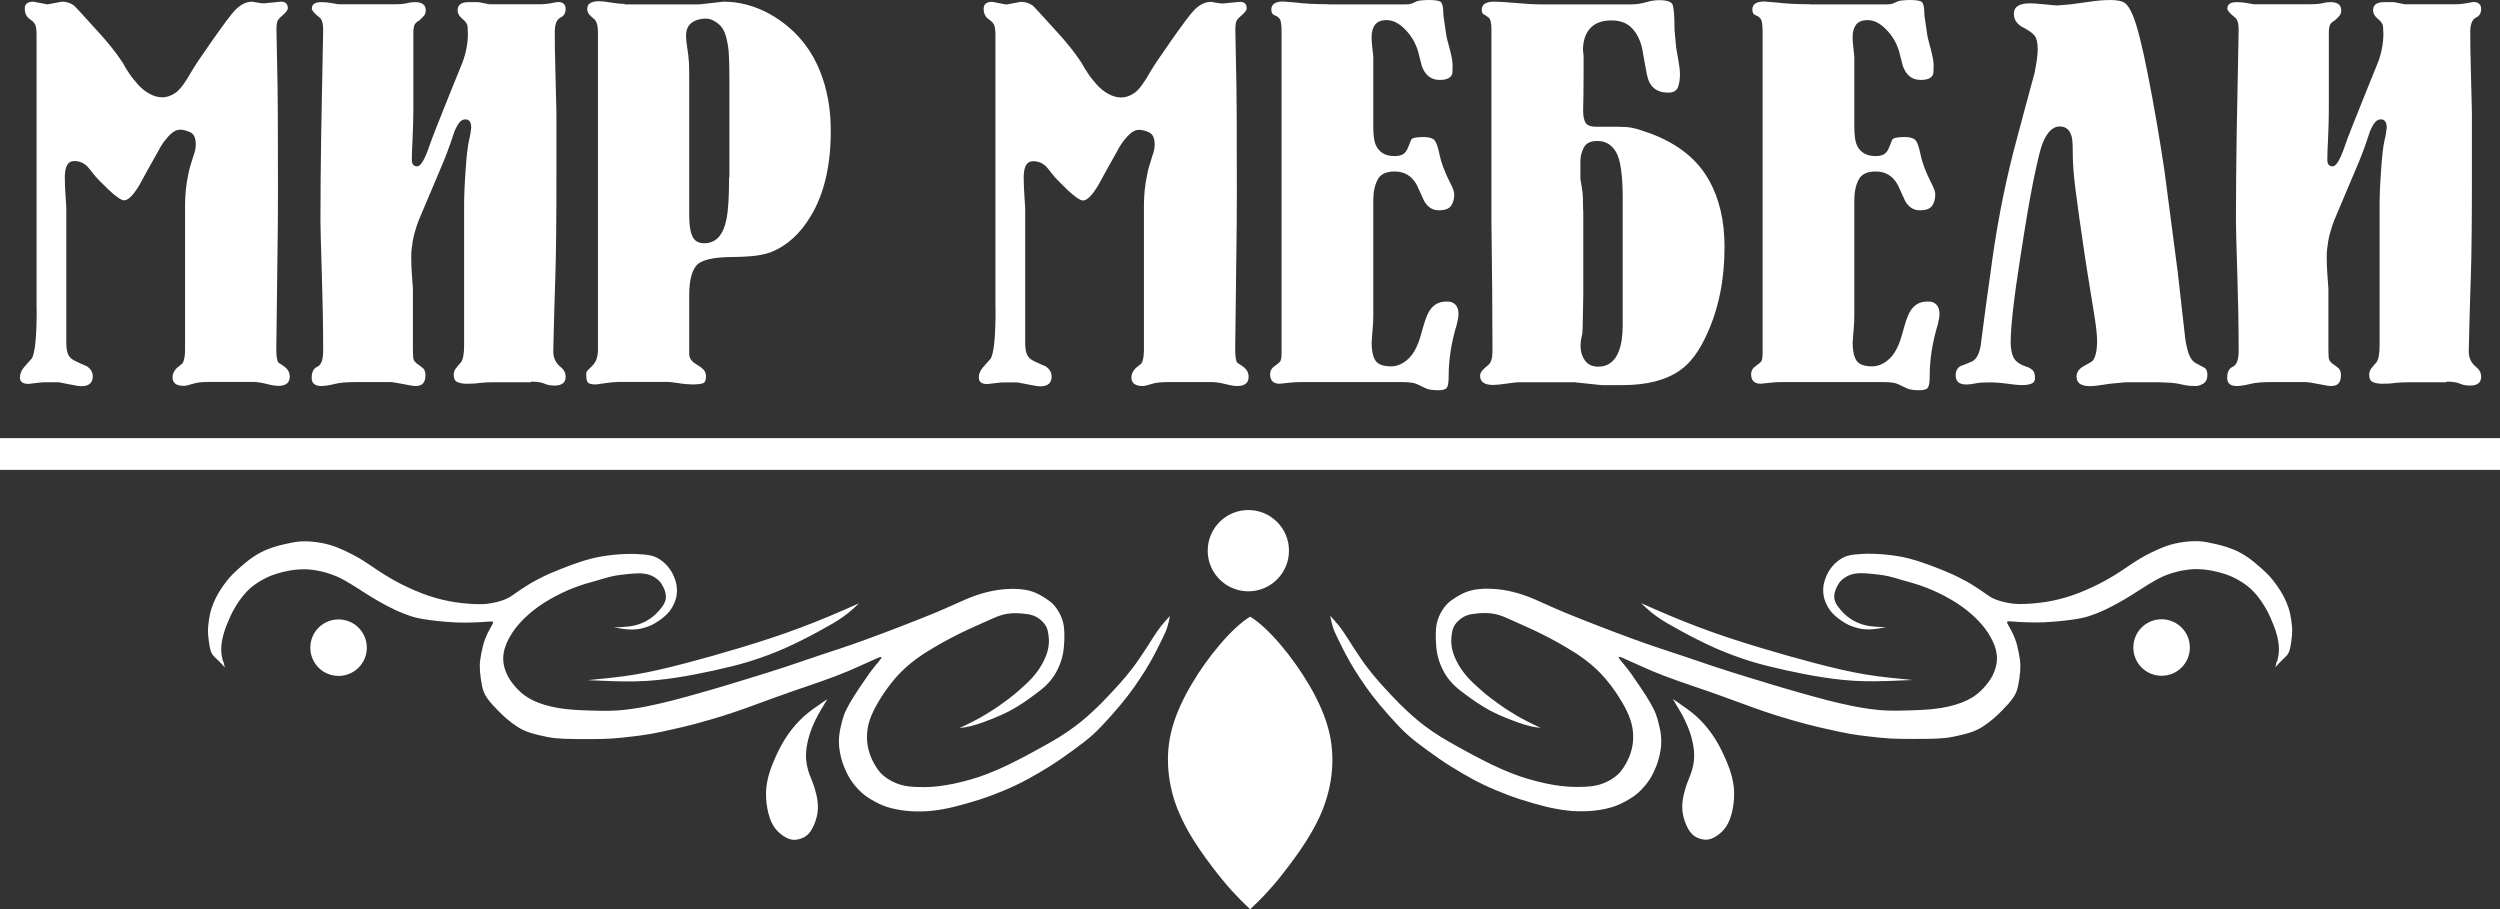<?xml version="1.0" encoding="UTF-8" standalone="no"?>
<!-- Created with Inkscape (http://www.inkscape.org/) -->

<svg
   xmlns:dc="http://purl.org/dc/elements/1.1/"
   xmlns:cc="http://creativecommons.org/ns#"
   xmlns:rdf="http://www.w3.org/1999/02/22-rdf-syntax-ns#"
   xmlns:svg="http://www.w3.org/2000/svg"
   xmlns="http://www.w3.org/2000/svg"
   xmlns:sodipodi="http://sodipodi.sourceforge.net/DTD/sodipodi-0.dtd"
   xmlns:inkscape="http://www.inkscape.org/namespaces/inkscape"
   width="625.436"
   height="227.452"
   viewBox="0 0 165.48 60.18"
   version="1.1"
   id="svg8"
   inkscape:version="0.92.3 (2405546, 2018-03-11)"
   sodipodi:docname="logo.svg">
  <rect x="0" y="0" width="165.48" height="60.18" fill="#333333" stroke="none"/>
  <defs
     id="defs2">
    <style
       id="style3727"
       type="text/css">
   <![CDATA[
    .fil0 {fill:#2B2A29;fill-rule:nonzero}
   ]]>
  </style>
  </defs>
  <sodipodi:namedview
     id="base"
     pagecolor="#ffffff"
     bordercolor="#666666"
     borderopacity="1.0"
     inkscape:pageopacity="0.0"
     inkscape:pageshadow="2"
     inkscape:zoom="0.98994949"
     inkscape:cx="495.20017"
     inkscape:cy="5.1205359"
     inkscape:document-units="mm"
     inkscape:current-layer="layer1"
     showgrid="false"
     units="px"
     fit-margin-top="0"
     fit-margin-left="0"
     fit-margin-right="0"
     fit-margin-bottom="0"
     inkscape:window-width="1920"
     inkscape:window-height="1017"
     inkscape:window-x="-8"
     inkscape:window-y="-8"
     inkscape:window-maximized="1" />
  <g
     inkscape:label="Layer 1"
     inkscape:groupmode="layer"
     id="layer1"
     transform="translate(0,0.041)">
    <g
       style="clip-rule:evenodd;fill-rule:evenodd;image-rendering:optimizeQuality;shape-rendering:geometricPrecision;text-rendering:geometricPrecision;fill:#ffffff"
       id="g3745"
       transform="matrix(0.01,0,0,0.01,-21.835,-116.939)">
      <g
         id="Слой_x0020_1"
         style="fill:#ffffff">

  <path
   id="path3732"
   d="m 2425.523,13734.81 v -1243 -584 c 0,-12 -2,-26 -5,-43 -3,-17 -16,-33 -39,-48 -23,-16 -34,-39 -34,-70 0,-31 19,-46 57,-46 l 93,18 96,-18 c 29,0 55,8 79,25 7,5 58,61 154,167 67,72 123,142 168,210 14,26 29,51 45,74 15,23 35,47 57,72 23,26 48,46 77,62 29,15 56,23 82,23 33,0 64,-11 93,-32 29,-22 63,-68 104,-141 19,-33 63,-99 132,-197 79,-113 131,-182 157,-209 36,-36 73,-54 111,-54 36,7 62,11 79,11 l 111,-11 c 31,0 46,14 46,43 0,7 -4,15 -10,23 -7,8 -17,18 -31,30 -14,12 -23,23 -27,32 -4,10 -7,29 -7,57 0,29 2,116 5,260 4,144 5,414 5,810 0,121 -1,280 -4,474 -2,195 -5,386 -7,574 0,46 5,74 14,86 19,12 33,21 43,29 21,17 32,38 32,64 0,40 -25,61 -75,61 -19,0 -45,-4 -79,-13 -33,-8 -62,-13 -86,-13 h -297 c -45,0 -81,4 -107,13 -26,8 -45,13 -57,13 -50,0 -75,-19 -75,-58 0,-21 10,-42 29,-61 12,-10 24,-19 36,-29 12,-17 18,-48 18,-93 v -956 c 0,-67 7,-134 21,-201 5,-29 17,-72 36,-129 10,-26 14,-51 14,-72 0,-43 -13,-70 -39,-81 -26,-11 -48,-16 -64,-16 -29,0 -58,19 -89,57 -21,24 -40,52 -57,86 -43,76 -85,151 -125,225 -40,67 -74,100 -100,100 -19,0 -54,-24 -104,-71 -50,-48 -84,-83 -102,-107 -18,-24 -32,-40 -41,-50 -24,-21 -51,-32 -82,-32 -24,0 -40,10 -50,29 -10,20 -14,47 -14,83 0,29 2,69 5,121 4,51 5,79 5,81 v 770 c 0,21 0,46 0,72 0,26 0,42 0,47 0,33 4,59 12,77 8,18 24,33 50,45 25,12 49,23 72,32 27,17 41,40 41,68 0,43 -25,65 -75,65 -14,0 -42,-4 -84,-13 -42,-8 -64,-13 -66,-13 h -86 c -17,0 -35,1 -55,4 -20,2 -40,5 -59,7 -38,0 -57,-14 -57,-43 0,-24 9,-46 27,-67 18,-20 35,-40 52,-59 21,-36 32,-144 32,-326 z m 8032.999,2037 c -58,34 -131,103 -200,184 -69,81 -135,173 -188,264 -54,91 -95.999,182 -121.999,268 -26,86 -36,168 -34,251 2,83 17,166 41,244 25,78 59.999,152 101.999,225 43,73 93,144 141,208 48,64 93,119 136,167 43,47 83,87 117,119 l 7,6 7,-6 c 34,-32 74,-71 117,-119 43,-47 88,-103 136,-167 48,-64 99,-135 141,-208 43,-73 78,-146 102,-225 25,-78 39,-161 41,-244 2,-83 -8,-165 -34,-251 -26,-86 -68,-177 -122,-268 -54,-91 -119,-183 -188,-264 -69,-81 -143,-151 -200,-184 z m -12,-706 c 148,0 269,120 269,269 0,148 -120,269 -269,269 -148,0 -269,-120 -269,-269 0,-148 120,-269 269,-269 z m 6809,1005 c 4,-17 10,-38 12,-63 2,-25 0,-53 -6,-85 -6,-31 -17,-66 -31,-101 -14,-35 -30,-72 -50,-106 -20,-34 -42,-67 -65,-93 -23,-27 -45,-47 -72,-66 -26,-19 -57,-36 -87,-50 -30,-13 -60,-23 -92,-31 -32,-8 -65,-14 -100,-17 -35,-3 -70,-3 -108,3 -38,5 -79,15 -112,27 -34,11 -61,24 -92,41 -30,17 -63,37 -100,61 -36,23 -76,49 -116,72 -40,23 -79,44 -117,62 -38,18 -75,32 -105,42 -30,10 -55,15 -84,20 -29,5 -62,9 -99,13 -37,4 -77,7 -118,9 -40,2 -81,1 -116,0 -36,-1 -67,-3 -89,-5 -22,-2 -36,-3 -39,2 -3,5 3,15 11,29 8,14 17,30 27,50 9,20 19,44 27,74 8,30 15,66 19,95 4,29 4,51 2,79 -2,28 -7,63 -13,93 -6,30 -14,54 -33,82 -19,27 -47,58 -70,81 -23,23 -39,39 -60,57 -21,18 -46,37 -71,53 -25,16 -48,28 -82,39 -34,11 -79,22 -116,29 -37,7 -66,10 -110,12 -44,2 -102,2 -157,2 -55,0 -106,0 -154,-3 -47,-3 -90,-8 -133,-13 -43,-5 -85,-10 -130,-18 -45,-8 -92,-18 -139,-29 -47,-10 -94,-21 -151,-36 -57,-15 -124,-35 -184,-53 -59,-19 -111,-36 -174,-59 -63,-23 -137,-50 -200,-73 -63,-23 -114,-40 -178,-62 -64,-22 -140,-48 -200,-71 -61,-23 -106,-43 -144,-60 -38,-17 -68,-30 -96,-43 -28,-13 -54,-25 -61,-23 -7,2 6,17 20,34 14,17 30,36 42,52 13,16 22,30 42,59 20,29 50,72 74,110 24,38 42,70 54,95 12,24 17,41 25,67 7,26 16,62 20,93 4,32 4,59 1,90 -4,31 -11,66 -22,99 -11,33 -25,64 -41,93 -16,28 -35,53 -55,75 -20,22 -40,41 -68,60 -29,19 -65,40 -102,55 -37,15 -75,24 -118,31 -43,7 -93,10 -141,9 -48,-1 -96,-7 -146,-16 -50,-9 -102,-23 -155,-38 -53,-15 -107,-32 -163,-53 -56,-21 -113,-45 -165,-70 -52,-25 -99,-51 -145,-78 -46,-27 -92,-55 -144,-91 -52,-36 -111,-79 -155,-113 -44,-35 -74,-61 -114,-103 -40,-42 -91,-99 -129,-145 -38,-46 -65,-81 -90,-117 -25,-36 -50,-73 -73,-110 -23,-37 -44,-74 -64,-112 -20,-38 -38,-76 -52,-104 -13,-28 -22,-46 -29,-68 -7,-22 -13,-49 -18,-76 19,21 39,43 58,66 19,24 36,50 60,87 23,36 52,83 82,126 29,43 59,82 88,117 29,35 57,66 85,96 28,30 56,60 85,89 29,29 59,57 86,81 27,24 51,44 82,67 31,23 68,49 105,72 37,23 74,43 109,63 36,20 70,38 108,59 38,20 80,42 124,63 43,21 88,40 128,56 40,16 76,28 114,39 38,11 78,21 115,29 37,8 71,13 104,17 32,4 63,6 96,6 33,0 70,-1 102,-5 32,-4 61,-12 86,-23 26,-11 50,-25 68,-39 19,-14 33,-28 48,-49 15,-21 31,-48 43,-76 12,-27 20,-54 25,-84 5,-30 6,-63 2,-97 -4,-33 -12,-66 -28,-103 -15,-37 -37,-76 -64,-119 -27,-43 -60,-88 -93,-126 -33,-38 -65,-68 -95,-93 -30,-25 -57,-45 -95,-70 -38,-24 -85,-52 -126,-75 -40,-22 -73,-39 -105,-55 -32,-16 -62,-30 -100,-47 -38,-17 -83,-37 -114,-51 -31,-14 -48,-21 -69,-27 -21,-6 -46,-11 -77,-12 -31,-1 -68,2 -96,6 -28,5 -47,12 -66,24 -19,12 -38,30 -50,48 -12,19 -17,39 -20,59 -3,21 -5,42 -3,66 2,24 7,51 20,83 13,32 33,69 57,101 24,33 52,62 84,91 32,30 68,61 109,92 41,31 88,64 130,89 41,26 77,45 108,61 31,16 58,28 84,40 -27,-3 -53,-6 -91,-17 -38,-10 -87,-28 -129,-45 -42,-17 -78,-33 -111,-50 -33,-18 -65,-37 -93,-56 -28,-19 -53,-37 -77,-55 -24,-18 -46,-34 -68,-55 -22,-21 -44,-46 -62,-75 -18,-29 -33,-62 -43,-93 -10,-31 -15,-60 -18,-91 -3,-30 -4,-62 -3,-92 1,-31 4,-61 14,-89 9,-29 25,-56 40,-77 15,-21 30,-35 49,-49 19,-14 41,-28 66,-41 25,-13 54,-24 90,-30 35,-6 77,-8 119,-5 42,2 83,8 129,19 46,11 96,28 143,48 48,20 93,43 210,92 117,48 307,122 445,172 139,51 226,78 310,106 83,28 162,55 237,80 75,25 148,47 212,67 65,20 121,37 177,54 56,17 112,33 172,50 60,17 124,35 183,50 59,15 112,27 156,36 44,9 78,15 116,20 38,5 79,10 123,11 44,2 91,1 152,-1 61,-2 136,-5 203,-16 68,-11 128,-30 173,-52 45,-22 74,-46 101,-74 26,-27 50,-58 66,-90 16,-32 25,-64 28,-97 2,-33 -3,-66 -16,-101 -13,-35 -34,-73 -60,-108 -26,-35 -58,-69 -95,-101 -37,-32 -80,-64 -132,-94 -52,-30 -112,-60 -169,-81 -57,-22 -110,-36 -150,-47 -40,-12 -69,-21 -101,-28 -33,-7 -70,-11 -99,-14 -29,-3 -50,-5 -73,-5 -23,0 -49,2 -73,10 -24,8 -46,23 -61,37 -15,14 -23,29 -30,43 -7,14 -12,26 -15,40 -3,14 -4,28 -1,43 3,15 11,31 23,48 12,17 27,34 44,50 17,16 37,31 59,43 22,13 48,23 76,30 28,7 58,10 82,11 24,2 42,2 60,2 -38,7 -76,14 -110,15 -34,1 -63,-3 -89,-11 -26,-7 -49,-16 -73,-30 -24,-14 -49,-32 -69,-50 -20,-18 -34,-35 -46,-56 -12,-21 -23,-46 -28,-71 -5,-25 -5,-51 -1,-77 5,-26 15,-53 27,-77 13,-24 29,-45 47,-63 19,-18 40,-33 61,-43 21,-10 42,-14 74,-18 32,-3 75,-6 125,-4 49,1 105,7 155,15 50,8 95,20 142,35 47,15 97,34 142,52 45,18 85,35 120,53 36,18 68,35 97,54 30,18 57,37 78,52 21,15 37,26 59,36 22,10 51,19 81,25 29,6 59,11 103,10 43,0 100,-5 156,-13 56,-9 112,-22 172,-42 60,-20 124,-48 182,-77 57,-29 108,-60 152,-89 44,-29 83,-57 127,-83 45,-26 96,-51 138,-68 42,-17 74,-26 111,-33 37,-7 78,-11 113,-11 35,0 64,4 104,13 41,8 93,21 136,38 43,16 78,37 110,59 32,23 61,48 88,72 27,24 51,48 72,74 21,26 40,53 55,78 15,25 26,46 36,70 10,24 19,49 25,77 6,28 10,58 12,81 2,23 2,37 0,61 -2,24 -6,57 -11,80 -5,24 -11,38 -20,50 -10,12 -22,23 -35,35 -12,12 -24,24 -31,32 -7,8 -10,12 -13,16 3,-12 5,-24 9,-41 z m -764,-282 c -104,0 -187,84 -187,187 0,104 84,187 187,187 104,0 187,-84 187,-187 0,-104 -84,-187 -187,-187 z m -3190,559 c 26,17 68,46 108,81 39,35 76,77 108,123 32,46 59,97 83,151 24,54 45,110 54,161 10,51 9,98 4,143 -6,45 -16,89 -32,123 -16,34 -36,59 -60,78 -24,20 -50,35 -78,39 -28,4 -57,-5 -80,-17 -22,-13 -38,-30 -53,-58 -15,-28 -30,-68 -35,-108 -5,-40 0,-80 8,-114 8,-34 17,-63 29,-92 11,-29 24,-58 31,-91 8,-32 11,-68 8,-105 -3,-37 -12,-76 -23,-112 -11,-35 -25,-67 -37,-92 -12,-25 -21,-42 -34,-64 -13,-22 -29,-49 -46,-77 9,6 19,12 45,30 z m 1229,-194 c -108,-18 -221,-45 -335,-75 -114,-30 -229,-62 -358,-101 -129,-39 -271,-84 -405,-135 -134,-50 -261,-105 -387,-161 32,30 63,59 105,89 42,30 95,60 161,96 66,36 144,76 224,112 80,35 161,65 239,89 78,24 153,41 232,59 79,17 162,34 248,47 85,13 173,23 272,25 98,2 207,-3 316,-8 -102,-10 -204,-19 -312,-37 z m -10869.999,-82 c -4,-17 -10,-38 -12,-63 -2,-25 0,-53 6,-85 6,-31 17,-66 31,-101 14,-35 30,-72 50,-106 20,-34 42,-67 65,-93 23,-27 45,-47 72,-66 26,-19 57,-36 87,-50 30,-13 60,-23 92,-31 32,-8 65,-14 100,-17 35,-3 70,-3 108,3 38,5 79,15 112,27 34,11 61,24 92,41 30,17 63,37 100,61 36,23 76,49 116,72 40,23 79,44 117,62 38,18 75,32 105,42 30,10 55,15 84,20 29,5 62,9 99,13 37,4 77,7 118,9 40,2 81,1 116,0 36,-1 67,-3 89,-5 22,-2 36,-3 39,2 3,5 -3,15 -11,29 -8,14 -17,30 -27,50 -9,20 -19,44 -27,74 -8,30 -15,66 -19,95 -4,29 -4,51 -2,79 2,28 7,63 13,93 6,30 14,54 33,82 19,27 47,58 70,81 23,23 39,39 60,57 21,18 46,37 71,53 25,16 48,28 82,39 34,11 79,22 116,29 37,7 66,10 110,12 44,2 102,2 157,2 55,0 106,0 154,-3 47,-3 90,-8 133,-13 43,-5 85,-10 130,-18 45,-8 92,-18 139,-29 47,-10 94,-21 151,-36 57,-15 124,-35 184,-53 59,-19 111,-36 174,-59 63,-23 137,-50 200,-73 63,-23 114,-40 178,-62 64,-22 140,-48 200,-71 61,-23 106,-43 144,-60 38,-17 68,-30 96,-43 28,-13 54,-25 61,-23 7,2 -6,17 -20,34 -14,17 -30,36 -42,52 -13,16 -22,30 -42,59 -20,29 -50,72 -74,110 -24,38 -42,70 -54,95 -12,24 -17,41 -25,67 -7,26 -16,62 -20,93 -4,32 -4,59 -1,90 4,31 11,66 22,99 11,33 25,64 41,93 16,28 35,53 55,75 20,22 40,41 68,60 29,19 65,40 102,55 37,15 75,24 118,31 43,7 93,10 141,9 48,-1 96,-7 146,-16 50,-9 102,-23 155,-38 53,-15 107,-32 163,-53 56,-21 113,-45 165,-70 52,-25 99,-51 145,-78 46,-27 92,-55 144,-91 52,-36 111,-79 155,-113 44,-35 74,-61 114,-103 40,-42 91,-99 129,-145 38,-46 65,-81 90,-117 25,-36 50,-73 73,-110 23,-37 44,-74 64,-112 20,-38 38,-76 52,-104 13,-28 22,-46 29,-68 7,-22 13,-49 18,-76 -19,21 -39,43 -58,66 -19,24 -36,50 -60,87 -23,36 -52,83 -82,126 -29,43 -59,82 -88,117 -29,35 -57,66 -85,96 -28,30 -56,60 -85,89 -29,29 -59,57 -86,81 -27,24 -51,44 -82,67 -31,23 -68,49 -105,72 -37,23 -74,43 -109,63 -36,20 -70,38 -108,59 -38,20 -80,42 -124,63 -43,21 -88,40 -128,56 -40,16 -76,28 -114,39 -38,11 -78,21 -115,29 -37,8 -71,13 -104,17 -32,4 -63,6 -96,6 -33,0 -70,-1 -102,-5 -32,-4 -61,-12 -86,-23 -26,-11 -50,-25 -68,-39 -19,-14 -33,-28 -48,-49 -15,-21 -31,-48 -43,-76 -12,-27 -20,-54 -25,-84 -5,-30 -6,-63 -2,-97 4,-33 12,-66 28,-103 15,-37 37,-76 64,-119 27,-43 60,-88 93,-126 33,-38 65,-68 95,-93 30,-25 57,-45 95,-70 38,-24 85,-52 126,-75 40,-22 73,-39 105,-55 32,-16 62,-30 100,-47 38,-17 83,-37 114,-51 31,-14 48,-21 69,-27 21,-6 46,-11 77,-12 31,-1 68,2 96,6 28,5 47,12 66,24 19,12 38,30 50,48 12,19 17,39 20,59 3,21 5,42 3,66 -2,24 -7,51 -20,83 -13,32 -33,69 -57,101 -24,33 -52,62 -84,91 -32,30 -68,61 -109,92 -41,31 -88,64 -130,89 -41,26 -77,45 -108,61 -31,16 -58,28 -84,40 27,-3 53,-6 91,-17 38,-10 87,-28 129,-45 42,-17 78,-33 111,-50 33,-18 65,-37 93,-56 28,-19 53,-37 77,-55 24,-18 46,-34 68,-55 22,-21 44,-46 62,-75 18,-29 33,-62 43,-93 10,-31 15,-60 18,-91 3,-30 4,-62 3,-92 -1,-31 -4,-61 -14,-89 -9,-29 -25,-56 -40,-77 -15,-21 -30,-35 -49,-49 -19,-14 -41,-28 -66,-41 -25,-13 -54,-24 -90,-30 -35,-6 -77,-8 -119,-5 -42,2 -83,8 -129,19 -46,11 -96,28 -143,48 -48,20 -93,43 -210,92 -117,48 -307,122 -445,172 -139,51 -226,78 -310,106 -83,28 -162,55 -237,80 -75,25 -148,47 -212,67 -65,20 -121,37 -177,54 -56,17 -112,33 -172,50 -60,17 -124,35 -183,50 -59,15 -112,27 -156,36 -44,9 -78,15 -116,20 -38,5 -79,10 -123,11 -44,2 -91,1 -152,-1 -61,-2 -136,-5 -203,-16 -68,-11 -128,-30 -173,-52 -45,-22 -74,-46 -101,-74 -26,-27 -50,-58 -66,-90 -16,-32 -25,-64 -28,-97 -2,-33 3,-66 16,-101 13,-35 34,-73 60,-108 26,-35 58,-69 95,-101 37,-32 80,-64 132,-94 52,-30 112,-60 169,-81 57,-22 110,-36 150,-47 40,-12 69,-21 101,-28 33,-7 70,-11 99,-14 29,-3 50,-5 73,-5 23,0 49,2 73,10 24,8 46,23 61,37 15,14 23,29 30,43 7,14 12,26 15,40 3,14 4,28 1,43 -3,15 -11,31 -23,48 -12,17 -27,34 -44,50 -17,16 -37,31 -59,43 -22,13 -48,23 -76,30 -28,7 -58,10 -82,11 -24,2 -42,2 -60,2 38,7 76,14 110,15 34,1 63,-3 89,-11 26,-7 49,-16 73,-30 24,-14 49,-32 69,-50 20,-18 34,-35 46,-56 12,-21 23,-46 28,-71 5,-25 5,-51 1,-77 -5,-26 -15,-53 -27,-77 -13,-24 -29,-45 -47,-63 -19,-18 -40,-33 -61,-43 -21,-10 -42,-14 -74,-18 -32,-3 -75,-6 -125,-4 -49,1 -105,7 -155,15 -50,8 -95,20 -142,35 -47,15 -97,34 -142,52 -45,18 -85,35 -120,53 -36,18 -68,35 -97,54 -30,18 -57,37 -78,52 -21,15 -37,26 -59,36 -22,10 -51,19 -81,25 -29,6 -59,11 -103,10 -43,0 -100,-5 -156,-13 -56,-9 -112,-22 -172,-42 -60,-20 -124,-48 -182,-77 -57,-29 -108,-60 -152,-89 -44,-29 -83,-57 -127,-83 -45,-26 -96,-51 -138,-68 -42,-17 -74,-26 -111,-33 -37,-7 -78,-11 -113,-11 -35,0 -64,4 -104,13 -41,8 -93,21 -136,38 -43,16 -78,37 -110,59 -32,23 -61,48 -88,72 -27,24 -51,48 -72,74 -21,26 -40,53 -55,78 -15,25 -26,46 -36,70 -10,24 -19,49 -25,77 -6,28 -10,58 -12,81 -2,23 -2,37 0,61 2,24 6,57 11,80 5,24 11,38 20,50 10,12 22,23 35,35 12,12 24,24 31,32 7,8 10,12 13,16 -3,-12 -5,-24 -9,-41 z m 764,-282 c 104,0 187,84 187,187 0,104 -84,187 -187,187 -104,0 -187,-84 -187,-187 0,-104 84,-187 187,-187 z m 3190,559 c -26,17 -68,46 -108,81 -39,35 -76,77 -108,123 -32,46 -59,97 -83,151 -24,54 -45,110 -54,161 -10,51 -9,98 -4,143 6,45 16,89 32,123 16,34 36,59 60,78 24,20 50,35 78,39 28,4 57,-5 80,-17 22,-13 38,-30 53,-58 15,-28 30,-68 35,-108 5,-40 0,-80 -8,-114 -8,-34 -17,-63 -29,-92 -11,-29 -24,-58 -31,-91 -8,-32 -11,-68 -8,-105 3,-37 12,-76 23,-112 11,-35 25,-67 37,-92 12,-25 21,-42 34,-64 13,-22 29,-49 46,-77 -9,6 -19,12 -45,30 z m -1229,-194 c 108,-18 221,-45 335,-75 114,-30 229,-62 358,-101 129,-39 271,-84 405,-135 134,-50 261,-105 387,-161 -32,30 -63,59 -105,89 -42,30 -95,60 -161,96 -66,36 -144,76 -224,112 -80,35 -161,65 -239,89 -78,24 -153,41 -232,59 -79,17 -162,34 -248,47 -85,13 -173,23 -272,25 -98,2 -207,-3 -316,-8 102,-10 204,-19 312,-37 z m -4202,-1355 H 18731.523 v -210 H 2183.523 Z m 14280.999,-580 h -211 l -104,10 c -29,4 -54,8 -75,11 -21,3 -40,5 -57,5 -60,0 -89,-21 -89,-64 0,-29 17,-52 50,-70 33,-18 52,-29 57,-34 19,-24 29,-68 29,-132 0,-38 -6,-94 -18,-168 -38,-236 -60,-369 -64,-400 -29,-195 -49,-340 -61,-434 -12,-94 -18,-173 -18,-238 0,-55 -2,-92 -7,-111 -12,-45 -38,-68 -79,-68 -50,0 -91,44 -121,132 -12,36 -30,112 -54,229 -24,117 -52,285 -86,504 -43,274 -64,462 -64,564 0,43 7,77 20,102 13,25 41,45 84,59 17,5 30,13 41,23 11,11 16,28 16,52 0,19 -8,32 -25,38 -17,6 -37,9 -61,9 -21,0 -53,-3 -95,-9 -42,-6 -82,-9 -120,-9 -40,0 -73,2 -96,7 -24,5 -43,7 -57,7 -48,0 -71,-20 -71,-61 0,-29 11,-49 32,-61 38,-14 64,-25 79,-32 26,-14 44,-48 54,-100 l 21,-161 14,-107 29,-207 c 36,-281 87,-553 154,-815 45,-171 92,-344 139,-518 14,-69 21,-121 21,-157 0,-45 -8,-76 -23,-93 -15,-17 -39,-33 -70,-50 -17,-7 -32,-18 -45,-34 -13,-15 -20,-35 -20,-59 0,-45 36,-68 107,-68 19,0 52,2 100,7 48,5 74,7 79,7 l 86,-7 118,-16 c 57,-9 107,-13 150,-13 45,0 77,7 95,20 18,13 35,40 52,80 29,69 63,203 102,403 39,199 76,411 109,635 l 86,657 50,442 c 5,38 13,73 23,104 11,30 27,52 50,64 23,12 40,21 54,29 13,7 20,23 20,46 0,29 -9,48 -27,59 -18,11 -35,16 -52,16 -29,0 -54,-2 -75,-7 -21,-5 -40,-8 -55,-11 -15,-2 -36,-4 -61,-5 -25,-1 -45,-2 -59,-2 z m 1910,0 h -233 c -48,0 -83,2 -108,5 -24,4 -52,5 -83,5 -24,0 -44,-4 -60,-11 -17,-7 -25,-24 -25,-50 0,-17 7,-33 20,-48 13,-15 21,-26 26,-30 15,-17 23,-55 23,-114 0,-14 0,-42 0,-84 0,-42 0,-74 0,-98 v -750 c 0,-57 3,-133 10,-229 6,-95 14,-163 24,-204 2,-7 5,-20 8,-39 3,-19 5,-32 5,-39 0,-36 -13,-54 -39,-54 -19,0 -36,12 -50,36 -14,24 -24,46 -29,65 -26,79 -52,149 -79,211 -50,120 -100,238 -150,355 -19,51 -32,95 -39,133 -7,39 -11,73 -11,104 0,43 1,82 4,117 2,35 5,67 7,99 v 391 c 0,24 1,46 2,65 1,19 14,36 38,50 7,5 16,12 27,21 11,10 16,25 16,47 0,48 -21,71 -64,71 -14,0 -42,-4 -84,-13 -42,-8 -70,-13 -84,-13 h -232 c -60,0 -106,4 -139,13 -33,8 -62,13 -86,13 -43,0 -64,-18 -64,-54 0,-39 13,-63 38,-74 25,-11 38,-46 38,-106 0,-155 -3,-327 -9,-514 -6,-188 -9,-302 -9,-343 0,-182 2,-374 5,-578 4,-203 8,-433 13,-689 0,-43 -8,-70 -25,-82 -33,-26 -50,-46 -50,-58 0,-29 21,-43 64,-43 21,0 45,2 71,7 26,5 40,7 43,7 h 366 c 38,0 66,-2 85,-7 19,-5 37,-7 54,-7 47,0 71,18 71,54 0,14 -4,26 -10,34 -7,9 -18,20 -35,35 -14,7 -23,16 -29,27 -5,11 -8,29 -8,55 v 502 c 0,62 -2,127 -5,195 -4,68 -5,116 -5,142 0,29 12,43 35,43 21,0 44,-35 70,-104 18,-52 38,-106 60,-161 56,-141 113,-282 171,-425 23,-62 35,-125 35,-189 0,-12 -1,-27 -2,-45 -1,-18 -13,-35 -34,-52 -21,-17 -32,-36 -32,-57 0,-36 24,-54 71,-54 h 67 l 71,14 h 343 c 18,0 37,-2 55,-5 18,-3 36,-7 55,-10 35,0 53,15 53,46 0,29 -12,48 -36,58 -24,14 -36,45 -36,93 0,72 1,155 4,251 2,96 5,192 7,288 v 399 c 0,300 -2,525 -7,675 -5,151 -10,319 -14,503 0,43 17,78 50,104 21,17 32,38 32,64 0,39 -25,58 -74,58 -26,0 -48,-4 -67,-13 -18,-8 -47,-13 -85,-13 z m -12678.999,0 h -233 c -48,0 -83,2 -108,5 -24,4 -52,5 -83,5 -24,0 -44,-4 -60,-11 -17,-7 -25,-24 -25,-50 0,-17 7,-33 20,-48 13,-15 21,-26 26,-30 15,-17 23,-55 23,-114 0,-14 0,-42 0,-84 0,-42 0,-74 0,-98 v -750 c 0,-57 3,-133 10,-229 6,-95 14,-163 24,-204 2,-7 5,-20 8,-39 3,-19 5,-32 5,-39 0,-36 -13,-54 -39,-54 -19,0 -36,12 -50,36 -14,24 -24,46 -29,65 -26,79 -52,149 -79,211 -50,120 -100,238 -150,355 -19,51 -32,95 -39,133 -7,39 -11,73 -11,104 0,43 1,82 4,117 2,35 5,67 7,99 v 391 c 0,24 1,46 2,65 1,19 14,36 38,50 7,5 16,12 27,21 11,10 16,25 16,47 0,48 -21,71 -64,71 -14,0 -42,-4 -84,-13 -42,-8 -70,-13 -84,-13 h -232 c -60,0 -106,4 -139,13 -33,8 -62,13 -86,13 -43,0 -64,-18 -64,-54 0,-39 13,-63 38,-74 25,-11 38,-46 38,-106 0,-155 -3,-327 -9,-514 -6,-188 -9,-302 -9,-343 0,-182 2,-374 5,-578 4,-203 8,-433 13,-689 0,-43 -8,-70 -25,-82 -33,-26 -50,-46 -50,-58 0,-29 21,-43 64,-43 21,0 45,2 71,7 26,5 40,7 43,7 h 366 c 38,0 66,-2 85,-7 19,-5 37,-7 54,-7 47,0 71,18 71,54 0,14 -4,26 -10,34 -7,9 -18,20 -35,35 -14,7 -23,16 -29,27 -5,11 -8,29 -8,55 v 502 c 0,62 -2,127 -5,195 -4,68 -5,116 -5,142 0,29 12,43 35,43 21,0 44,-35 70,-104 18,-52 38,-106 60,-161 56,-141 113,-282 171,-425 23,-62 35,-125 35,-189 0,-12 -1,-27 -2,-45 -1,-18 -13,-35 -34,-52 -21,-17 -32,-36 -32,-57 0,-36 24,-54 71,-54 h 67 l 71,14 h 343 c 18,0 37,-2 55,-5 18,-3 36,-7 55,-10 35,0 53,15 53,46 0,29 -12,48 -36,58 -24,14 -36,45 -36,93 0,72 1,155 4,251 2,96 5,192 7,288 v 399 c 0,300 -2,525 -7,675 -5,151 -10,319 -14,503 0,43 17,78 50,104 21,17 32,38 32,64 0,39 -25,58 -74,58 -26,0 -48,-4 -67,-13 -18,-8 -47,-13 -85,-13 z m 623,-2501 h 347 146 l 161,-18 c 105,0 207,27 307,82 155,88 266,214 332,379 48,119 71,250 71,393 0,229 -43,416 -130,561 -70,119 -158,200 -266,243 -39,14 -83,23 -135,27 -51,4 -88,5 -110,5 -132,0 -214,18 -247,55 -33,37 -49,104 -49,199 v 344 46 c 0,27 17,49 50,68 17,10 31,20 43,32 12,12 18,27 18,46 0,26 -7,42 -21,46 -14,5 -35,7 -63,8 -30,-1 -64,-3 -99,-9 -35,-5 -57,-8 -63,-8 h -332 c -23,0 -53,3 -88,8 -35,6 -58,8 -67,9 -31,-1 -48,-7 -53,-20 -5,-13 -7,-30 -7,-52 0,-7 4,-14 11,-23 8,-8 16,-16 24,-23 18,-17 29,-35 35,-54 5,-19 8,-36 8,-50 0,-19 0,-55 0,-107 0,-52 0,-94 0,-125 v -1696 c 0,-29 0,-58 0,-88 0,-30 0,-61 0,-95 0,-38 -7,-66 -21,-82 -17,-14 -27,-24 -32,-29 -12,-12 -18,-26 -18,-43 0,-33 26,-50 79,-50 17,0 43,3 79,9 36,6 66,9 89,9 z m 693,1143 v -657 c 0,-81 -2,-140 -5,-177 -4,-37 -10,-72 -20,-105 -10,-33 -27,-60 -54,-80 -26,-20 -51,-30 -75,-30 -38,0 -70,9 -95,27 -25,18 -38,47 -38,88 0,21 3,48 8,79 5,31 9,62 11,93 2,31 2,61 2,89 v 707 c 0,24 0,61 0,113 0,51 0,88 0,109 0,60 7,105 21,136 14,31 40,46 79,46 76,0 125,-52 146,-157 12,-55 18,-148 18,-279 z m 1761,874 v -1243 -584 c 0,-12 -2,-26 -5,-43 -3,-17 -16,-33 -39,-48 -23,-16 -34,-39 -34,-70 0,-31 19,-46 57,-46 l 93,18 96,-18 c 29,0 55,8 79,25 7,5 58,61 154,167 67,72 123,142 168,210 14,26 29,51 45,74 15,23 35,47 57,72 23,26 48,46 77,62 29,15 56,23 82,23 33,0 64,-11 93,-32 29,-22 63,-68 104,-141 19,-33 63,-99 132,-197 78.999,-113 131,-182 157,-209 36,-36 73,-54 111,-54 36,7 62,11 79,11 l 111,-11 c 31,0 46,14 46,43 0,7 -4,15 -10,23 -7,8 -17,18 -31,30 -14,12 -23,23 -27,32 -4,10 -7,29 -7,57 0,29 2,116 5,260 4,144 5,414 5,810 0,121 -1,280 -4,474 -2,195 -5,386 -7,574 0,46 5,74 14,86 19,12 33,21 43,29 21,17 32,38 32,64 0,40 -25,61 -75,61 -19,0 -45,-4 -79,-13 -33,-8 -62,-13 -86,-13 h -297 c -45,0 -81,4 -107,13 -26,8 -45,13 -57,13 -50,0 -75,-19 -75,-58 0,-21 10,-42 29,-61 12,-10 24,-19 36,-29 12,-17 18,-48 18,-93 v -956 c 0,-67 7,-134 21,-201 5,-29 17,-72 36,-129 10,-26 14,-51 14,-72 0,-43 -13,-70 -39,-81 -26,-11 -48,-16 -64,-16 -29,0 -58,19 -89,57 -21,24 -40,52 -57,86 -43,76 -85,151 -125,225 -40,67 -74,100 -100,100 -19,0 -54,-24 -104,-71 -50,-48 -84,-83 -102,-107 -18,-24 -32,-40 -41,-50 -24,-21 -51,-32 -82,-32 -24,0 -40,10 -50,29 -10,20 -14,47 -14,83 0,29 2,69 5,121 4,51 5,79 5,81 v 770 c 0,21 0,46 0,72 0,26 0,42 0,47 0,33 4,59 12,77 8,18 24,33 50,45 25,12 49,23 72,32 27,17 41,40 41,68 0,43 -25,65 -75,65 -14,0 -42,-4 -84,-13 -42,-8 -64,-13 -66,-13 h -86 c -17,0 -35,1 -55,4 -20,2 -40,5 -59,7 -38,0 -57,-14 -57,-43 0,-24 9,-46 27,-67 18,-20 35,-40 52,-59 21,-36 32,-144 32,-326 z m 2203.999,-2017 h 514 c 17,0 30,-2 41,-7 11,-4 22,-10 34,-15 17,-4 43,-7 79,-7 31,0 54,3 70,9 15,6 23,36 23,91 l 18,125 c 2,17 10,49 23,96 13,48 20,85 20,111 0,36 -1,56 -4,61 -10,24 -37,36 -82,36 -57,0 -96,-31 -118,-93 -12,-48 -20,-81 -25,-98 -17,-55 -45,-103 -86,-144 -40,-41 -81,-61 -121,-61 -36,0 -61,10 -77,30 -15,20 -23,47 -23,80 0,21 1,43 4,66 2,23 5,45 7,66 v 461 c 0,55 5,94 14,118 21,52 63,79 125,79 26,0 46,-4 59,-13 13,-8 24,-23 32,-43 8,-20 15,-37 20,-50 5,-13 31,-20 79,-20 33,0 57,5 71,16 14,11 27,43 38,98 11,55 35,119 73,193 17,33 25,57 25,71 0,31 -7,57 -21,77 -14,20 -41,30 -82,30 -40,0 -72,-20 -96,-61 -17,-36 -33,-71 -49,-107 -33,-60 -82,-89 -146,-89 -57,0 -95,18 -113,54 -19,36 -29,81 -29,136 0,43 0,73 0,89 v 672 c 0,29 -1,58 -4,89 -2,31 -5,62 -7,93 0,52 8,92 25,118 17,26 51,39 104,39 40,0 79,-17 114,-50 36,-33 64,-87 84,-161 20,-74 36,-121 48,-143 26,-50 66,-75 118,-75 17,0 29,1 36,4 31,12 46,38 46,79 0,17 -4,39 -11,68 -36,117 -54,231 -54,343 0,40 -4,66 -13,77 -8,11 -27,16 -55,16 -38,0 -66,-4 -84,-13 -18,-8 -37,-17 -57,-27 -20,-10 -54,-14 -102,-14 h -68 -600 c -26,0 -51,1 -73,4 -23,2 -45,5 -66,7 -43,0 -64,-21 -64,-64 0,-21 10,-39 29,-52 19,-13 32,-24 38,-32 6,-8 9,-28 9,-59 0,-21 0,-64 0,-127 0,-63 0,-115 0,-155 v -1740 -100 c 0,-43 -4,-70 -10,-82 -7,-12 -18,-21 -34,-27 -16,-6 -24,-18 -24,-38 0,-36 26,-54 79,-54 l 86,7 c 55,7 126,11 214,11 z m 1633,2501 h -372 c -14,0 -42,3 -82,9 -40,6 -70,9 -89,9 -57,0 -86,-20 -86,-61 0,-12 5,-23 14,-34 10,-11 23,-23 41,-38 18,-14 27,-45 27,-93 0,-117 -1,-253 -2,-410 -2,-156 -3,-305 -5,-449 v -754 -476 -43 c 0,-40 -7,-66 -20,-75 -14,-10 -24,-17 -32,-21 -8,-5 -12,-14 -12,-29 0,-36 27,-54 82,-54 31,0 80,3 148,9 68,6 118,9 152,9 h 607 c 33,0 66,-5 98,-14 32,-10 61,-14 88,-14 50,0 79,10 88,29 8,19 13,75 13,168 l 11,118 c 2,14 7,41 14,80 7,39 11,71 11,95 0,36 -5,65 -14,88 -10,23 -31,34 -64,34 -79,0 -126,-40 -141,-121 -15,-81 -26,-136 -30,-165 -12,-58 -35,-105 -68,-140 -33,-35 -79,-52 -136,-52 -62,0 -109,17 -141,52 -32,35 -48,83 -48,146 2,17 4,30 4,39 0,26 0,49 0,70 0,20 0,40 0,59 0,53 -1,96 -1,131 -1,35 -2,68 -2,99 0,36 5,63 16,81 11,18 34,27 70,27 14,0 37,0 68,0 31,0 56,0 75,0 38,0 70,2 96,7 26,5 68,18 125,39 179,68 306,170 382,306 69,121 104,269 104,444 0,216 -39,410 -118,580 -50,110 -108,188 -175,235 -93,66 -220,99 -382,99 h -139 l -171,-18 z m 54,-1137 v 563 l -4,207 c 0,26 -2,49 -7,68 -5,19 -7,39 -7,61 0,35 10,67 29,94 19,27 49,41 89,41 64,0 110,-35 136,-104 17,-45 25,-102 25,-171 v -770 -71 c 0,-149 -14,-250 -42,-301 -28,-51 -70,-77 -126,-77 -44,0 -74,14 -89,43 -15,29 -23,58 -23,89 v 121 c 7,40 12,69 14,86 2,17 4,57 4,121 z m 1497,-1364 h 514 c 17,0 30,-2 41,-7 11,-4 22,-10 34,-15 17,-4 43,-7 79,-7 31,0 54,3 70,9 15,6 23,36 23,91 l 18,125 c 2,17 10,49 23,96 13,48 20,85 20,111 0,36 -1,56 -4,61 -10,24 -37,36 -82,36 -57,0 -96,-31 -118,-93 -12,-48 -20,-81 -25,-98 -17,-55 -45,-103 -86,-144 -40,-41 -81,-61 -121,-61 -36,0 -61,10 -77,30 -15,20 -23,47 -23,80 0,21 1,43 4,66 2,23 5,45 7,66 v 461 c 0,55 5,94 14,118 21,52 63,79 125,79 26,0 46,-4 59,-13 13,-8 24,-23 32,-43 8,-20 15,-37 20,-50 5,-13 31,-20 79,-20 33,0 57,5 71,16 14,11 27,43 38,98 11,55 35,119 73,193 17,33 25,57 25,71 0,31 -7,57 -21,77 -14,20 -41,30 -82,30 -40,0 -72,-20 -96,-61 -17,-36 -33,-71 -49,-107 -33,-60 -82,-89 -146,-89 -57,0 -95,18 -113,54 -19,36 -29,81 -29,136 0,43 0,73 0,89 v 672 c 0,29 -1,58 -4,89 -2,31 -5,62 -7,93 0,52 8,92 25,118 17,26 51,39 104,39 40,0 79,-17 114,-50 36,-33 64,-87 84,-161 20,-74 36,-121 48,-143 26,-50 66,-75 118,-75 17,0 29,1 36,4 31,12 46,38 46,79 0,17 -4,39 -11,68 -36,117 -54,231 -54,343 0,40 -4,66 -13,77 -8,11 -27,16 -55,16 -38,0 -66,-4 -84,-13 -18,-8 -37,-17 -57,-27 -20,-10 -54,-14 -102,-14 h -68 -600 c -26,0 -51,1 -73,4 -23,2 -45,5 -66,7 -43,0 -64,-21 -64,-64 0,-21 10,-39 29,-52 19,-13 32,-24 38,-32 6,-8 9,-28 9,-59 0,-21 0,-64 0,-127 0,-63 0,-115 0,-155 v -1740 -100 c 0,-43 -4,-70 -10,-82 -7,-12 -18,-21 -34,-27 -16,-6 -24,-18 -24,-38 0,-36 26,-54 79,-54 l 86,7 c 55,7 126,11 214,11 z"
   class="fil0"
   inkscape:connector-curvature="0"
   style="fill:#ffffff;fill-rule:nonzero" />

 </g>
    </g>
  </g>
</svg>

